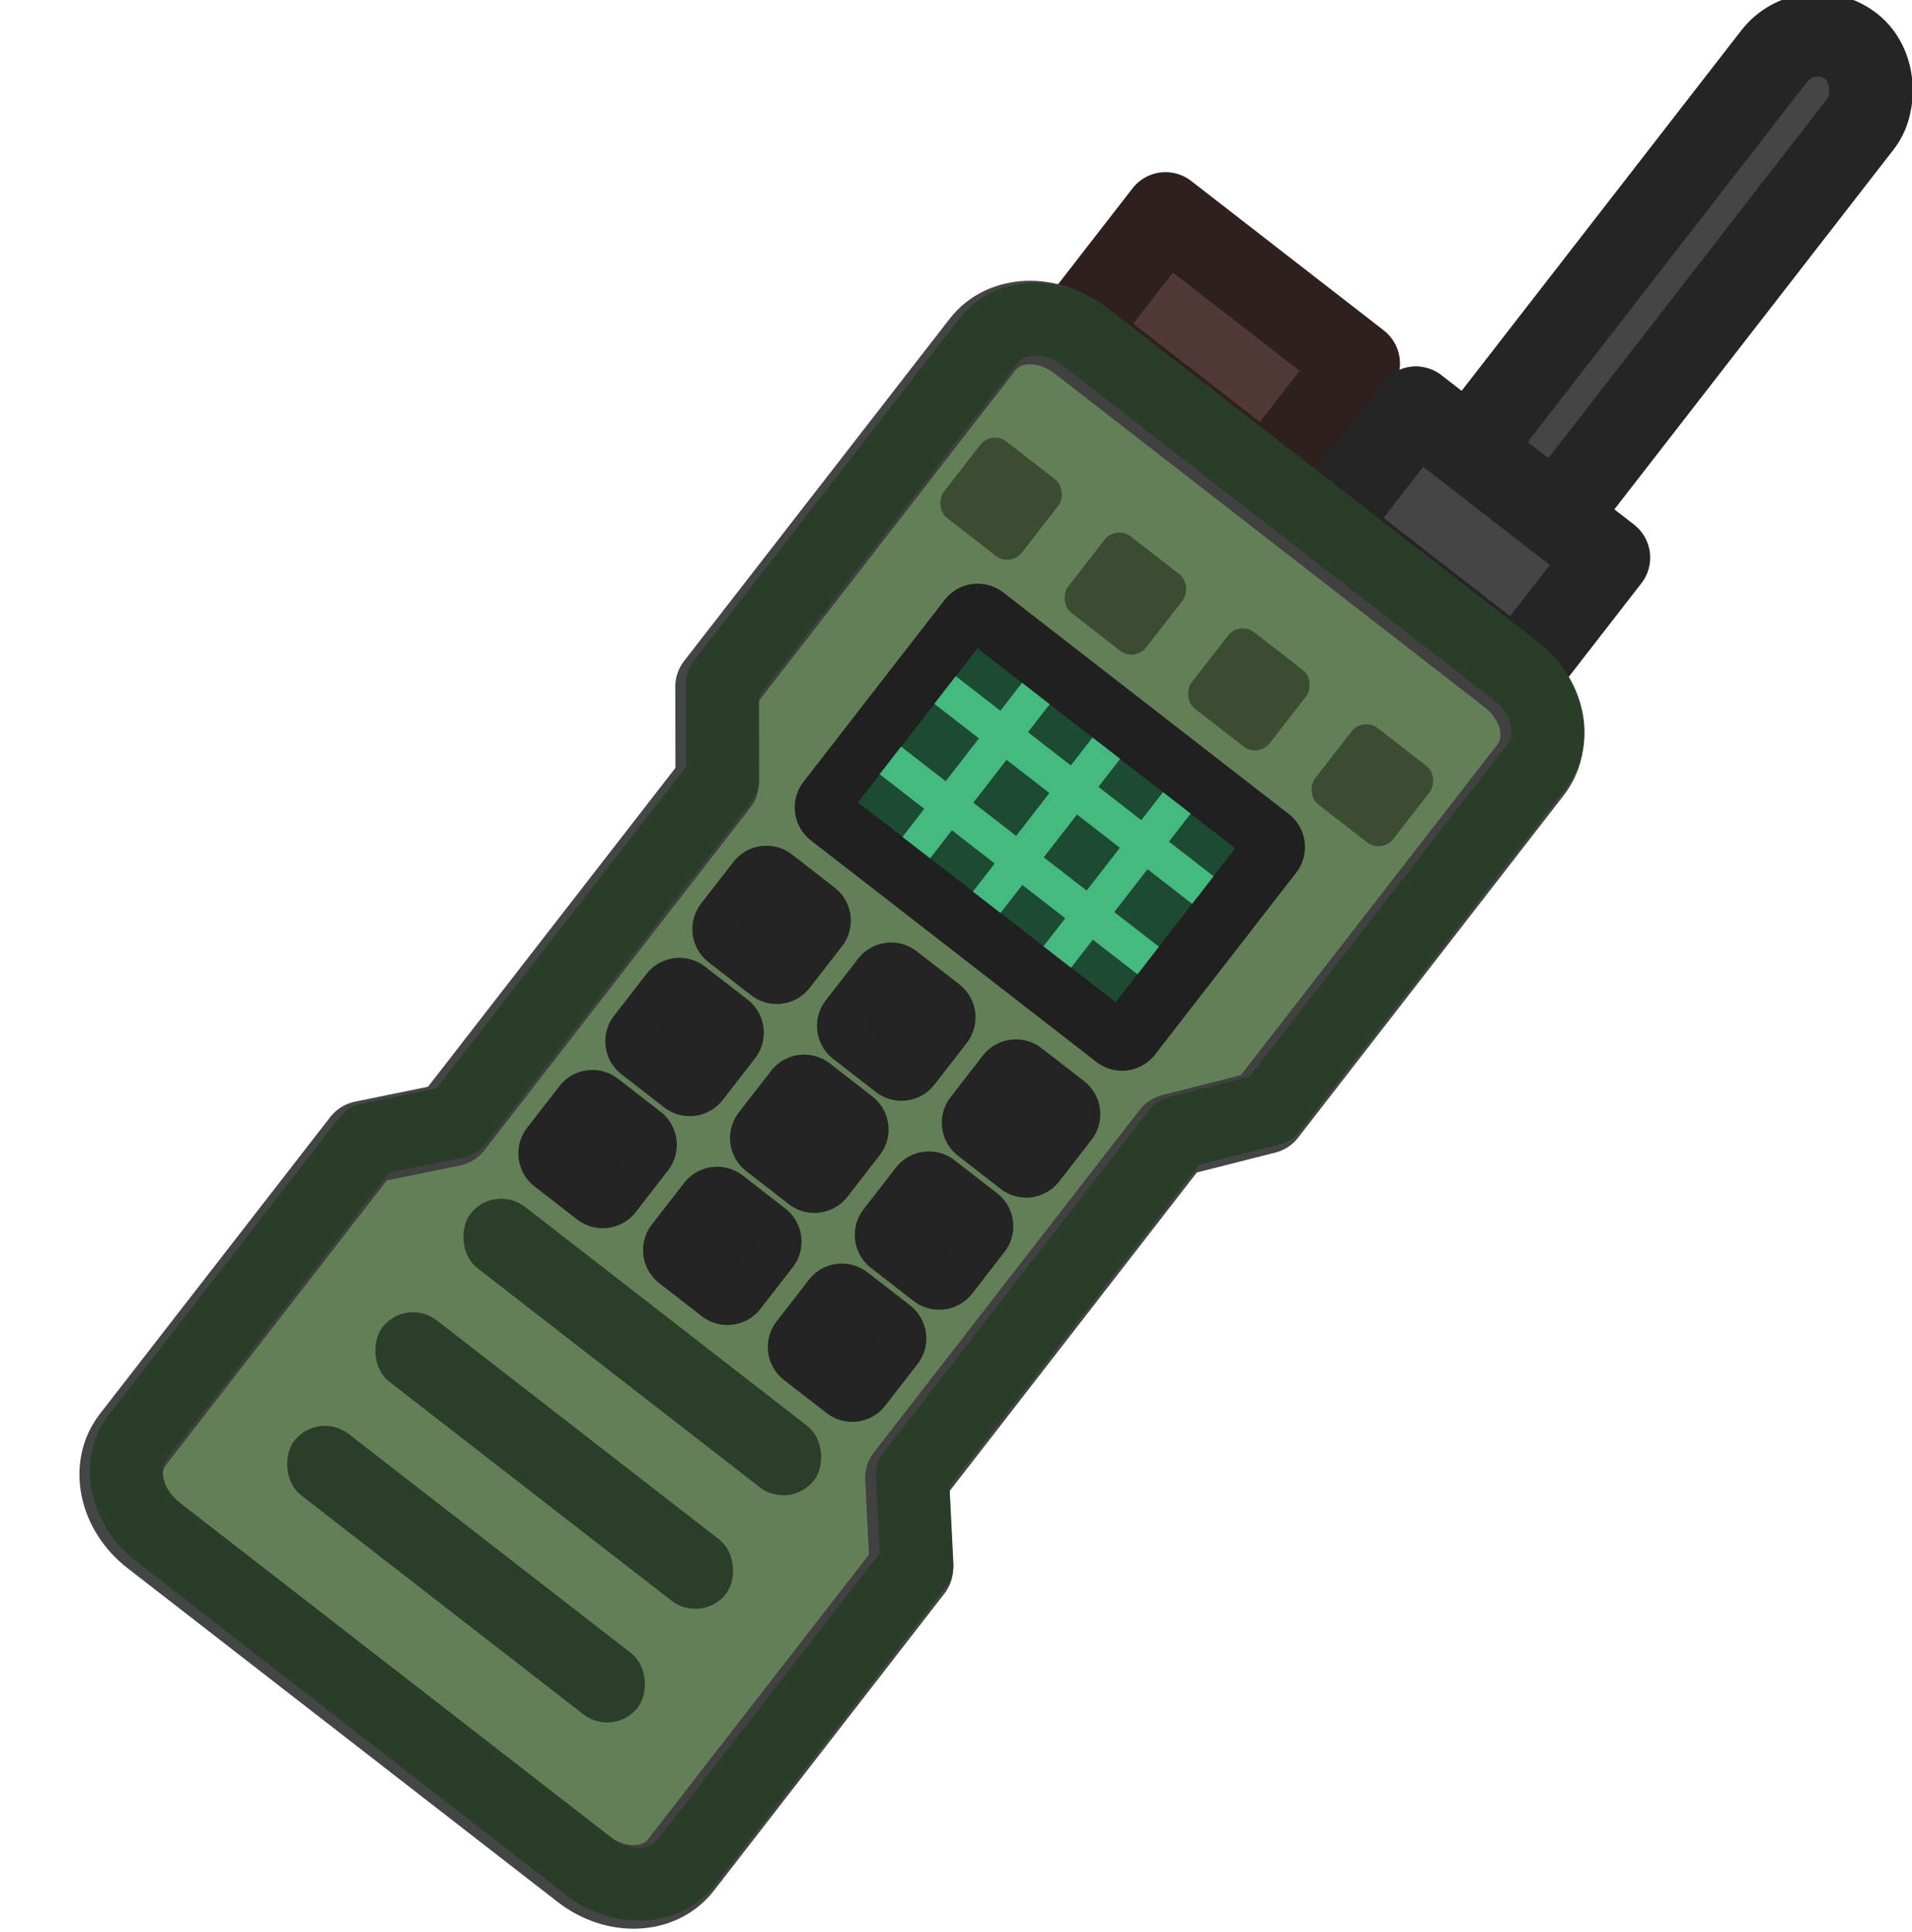 <svg xmlns="http://www.w3.org/2000/svg" xml:space="preserve" id="svg1" width="96.845" height="97.836" version="1.1" viewBox="0 0 25.624 25.886"><defs id="defs1"><style id="style2">.st2,.st3{opacity:.997;stroke-width:11.384;stroke-linecap:round;stroke-linejoin:round;stroke-miterlimit:15.118;enable-background:new}.st2{fill:#656565;stroke:#3f4040;stroke-opacity:.972}.st3{fill:#09301c;stroke:#323232}</style></defs><g id="layer1" transform="translate(-144.574 92.578)"><g id="g189-8" transform="rotate(-52.189 191.023 -29.537)scale(1.302)"><rect id="rect171-7-5-1-7" width="1.13" height="6.124" x="-65.772" y="-174.401" ry="0.565" style="fill:#454545;fill-opacity:1;stroke:#252525;stroke-width:.86;stroke-linecap:round;stroke-linejoin:round;stroke-dasharray:none;stroke-opacity:1;paint-order:fill markers stroke" transform="rotate(90)"/><path id="rect170-0-3-3-1" d="M-69.726-168.712h2.51v1.526h-2.51z" style="fill:#523837;fill-opacity:1;stroke:#2e201f;stroke-width:.86;stroke-linecap:round;stroke-linejoin:round;stroke-dasharray:none;stroke-opacity:1;paint-order:fill markers stroke" transform="rotate(90)"/><path id="rect170-4-0-2-3-9" d="M-66.465-168.712h2.509v1.526h-2.51z" style="fill:#454545;fill-opacity:1;stroke:#252525;stroke-width:.86;stroke-linecap:round;stroke-linejoin:round;stroke-dasharray:none;stroke-opacity:1;paint-order:fill markers stroke" transform="rotate(90)"/><g id="rect830-8-0-1-6-3" style="opacity:.997;fill:#656565;stroke:#3f4040;stroke-width:1.259;stroke-linecap:round;stroke-linejoin:round;stroke-miterlimit:15.118;stroke-dasharray:none;stroke-opacity:.972" transform="rotate(90 68.808 -66.497)scale(.683)"><path id="path174-3-4-6-1" d="M96.168-241.337h8.207c.623 0 1.124.423 1.124.948v6.53l-.884 1.133v6.532l.885 1.03v5.667c0 .525-.502.948-1.125.948h-8.207c-.623 0-1.124-.423-1.124-.948v-5.667l.884-1.03v-6.532l-.884-1.134v-6.53c0-.524.501-.947 1.124-.947" style="color:#000;fill:#637f57;stroke-width:1.259;stroke-linecap:round;stroke-linejoin:round;stroke-miterlimit:15.118;stroke-dasharray:none"/></g><g id="g171-8-1-8-1" style="stroke-width:1.259;stroke-dasharray:none" transform="rotate(60 118.333 -65.65)scale(.683)"><path id="rect836-1-5-7-7-1-4" d="M97.486-231.924h.813v.794h-.813z" class="st2" style="opacity:.997;fill:#656565;stroke:#212121;stroke-width:1.259;stroke-linecap:round;stroke-linejoin:round;stroke-miterlimit:15.118;stroke-dasharray:none;stroke-opacity:.97" transform="rotate(30)"/><path id="rect836-1-5-1-8-6-1-9" d="M99.865-231.924h.813v.794h-.813z" class="st2" style="opacity:.997;fill:#656565;stroke:#212121;stroke-width:1.259;stroke-linecap:round;stroke-linejoin:round;stroke-miterlimit:15.118;stroke-dasharray:none;stroke-opacity:.97" transform="rotate(30)"/><path id="rect836-1-5-1-1-2-1-6-5" d="M102.245-231.924h.813v.794h-.813z" class="st2" style="opacity:.997;fill:#656565;stroke:#212121;stroke-width:1.259;stroke-linecap:round;stroke-linejoin:round;stroke-miterlimit:15.118;stroke-dasharray:none;stroke-opacity:.97" transform="rotate(30)"/><path id="rect836-1-5-5-8-4-7-9" d="M97.486-229.786h.813v.795h-.813z" class="st2" style="opacity:.997;fill:#656565;stroke:#212121;stroke-width:1.259;stroke-linecap:round;stroke-linejoin:round;stroke-miterlimit:15.118;stroke-dasharray:none;stroke-opacity:.97" transform="rotate(30)"/><path id="rect836-1-5-1-6-7-5-6-0" d="M99.865-229.786h.813v.795h-.813z" class="st2" style="opacity:.997;fill:#656565;stroke:#212121;stroke-width:1.259;stroke-linecap:round;stroke-linejoin:round;stroke-miterlimit:15.118;stroke-dasharray:none;stroke-opacity:.97" transform="rotate(30)"/><path id="rect836-1-5-1-1-0-6-2-1-9" d="M102.245-229.786h.813v.795h-.813z" class="st2" style="opacity:.997;fill:#656565;stroke:#212121;stroke-width:1.259;stroke-linecap:round;stroke-linejoin:round;stroke-miterlimit:15.118;stroke-dasharray:none;stroke-opacity:.97" transform="rotate(30)"/><path id="rect836-1-5-2-5-7-0-3" d="M97.486-227.647h.813v.794h-.813z" class="st2" style="opacity:.997;fill:#656565;stroke:#212121;stroke-width:1.259;stroke-linecap:round;stroke-linejoin:round;stroke-miterlimit:15.118;stroke-dasharray:none;stroke-opacity:.97" transform="rotate(30)"/><path id="rect836-1-5-1-3-4-5-2-4" d="M99.865-227.647h.813v.794h-.813z" class="st2" style="opacity:.997;fill:#656565;stroke:#212121;stroke-width:1.259;stroke-linecap:round;stroke-linejoin:round;stroke-miterlimit:15.118;stroke-dasharray:none;stroke-opacity:.97" transform="rotate(30)"/><path id="rect836-1-5-1-1-07-6-0-7-0" d="M102.245-227.647h.813v.794h-.813z" class="st2" style="opacity:.997;fill:#656565;stroke:#212121;stroke-width:1.259;stroke-linecap:round;stroke-linejoin:round;stroke-miterlimit:15.118;stroke-dasharray:none;stroke-opacity:.97" transform="rotate(30)"/></g><path id="rect957-8-2-76-1-7" d="M-68.657-164.18h3.72v2.37h-3.72z" class="st3" style="opacity:.997;fill:#5e8f76;fill-opacity:1;stroke:#202020;stroke-width:.86;stroke-linecap:round;stroke-linejoin:round;stroke-miterlimit:15.118;stroke-dasharray:none;stroke-opacity:1" transform="rotate(90)"/><g id="g5-1-4-5" style="stroke-width:1.259;stroke-dasharray:none" transform="rotate(120 148.625 -25.061)scale(.683)"><rect id="rect172-7-8-3-7" width="6.553" height="1.169" x="142.365" y="65.356" ry="0.585" style="fill:#2b3e2a;fill-opacity:1;stroke:none;stroke-width:1.259;stroke-linecap:round;stroke-linejoin:round;stroke-dasharray:none;stroke-opacity:.97;paint-order:fill markers stroke" transform="rotate(-30)"/><rect id="rect172-7-8-7-0-5" width="6.553" height="1.169" x="142.365" y="67.522" ry="0.585" style="fill:#2b3e2a;fill-opacity:1;stroke:none;stroke-width:1.259;stroke-linecap:round;stroke-linejoin:round;stroke-dasharray:none;stroke-opacity:.97;paint-order:fill markers stroke" transform="rotate(-30)"/><rect id="rect172-7-8-1-5-0" width="6.553" height="1.169" x="142.365" y="69.689" ry="0.585" style="fill:#2b3e2a;fill-opacity:1;stroke:none;stroke-width:1.259;stroke-linecap:round;stroke-linejoin:round;stroke-dasharray:none;stroke-opacity:.97;paint-order:fill markers stroke" transform="rotate(-30)"/></g><path id="path175-5-0-4-6" d="M167.581-69.598c0-.596-.425-1.144-1.023-1.144h-4.461a.38.38 0 0 0-.231.079l-.673.526H157l-.6-.514a.38.38 0 0 0-.243-.091h-3.873c-.598 0-1.024.548-1.024 1.144v5.607c0 .596.426 1.144 1.024 1.144h3.873a.38.38 0 0 0 .244-.09l.599-.515h4.194l.673.526a.38.38 0 0 0 .23.079h4.462c.598 0 1.023-.548 1.023-1.144zm-.751 0v5.607c0 .256-.153.392-.272.392h-4.332l-.672-.524a.38.38 0 0 0-.231-.08h-4.463a.38.38 0 0 0-.245.09l-.598.515h-3.734c-.12 0-.271-.137-.271-.393v-5.607c0-.256.151-.393.27-.393h3.735l.598.514a.38.38 0 0 0 .245.09h4.463a.38.38 0 0 0 .23-.08l.673-.524h4.332c.12 0 .272.137.272.393" style="color:#000;opacity:.997;fill:#293d29;fill-opacity:.972;stroke-width:.86;stroke-linecap:round;stroke-linejoin:round;stroke-miterlimit:15.118;stroke-dasharray:none"/><g id="g6-4-0-4" style="fill:#3c4b34;fill-opacity:1;stroke-width:1.259;stroke-dasharray:none" transform="rotate(90 157.507 -8.7)scale(.683)"><rect id="rect836-1-5-27-1-5-1-7" width="1.491" height="1.458" x="141.188" y="-24.963" class="st2" ry="0.281" style="opacity:.997;fill:#3c4b34;fill-opacity:1;stroke:none;stroke-width:1.259;stroke-linecap:round;stroke-linejoin:round;stroke-miterlimit:15.118;stroke-dasharray:none;stroke-opacity:.97"/><rect id="rect836-1-5-27-3-4-6-3-8" width="1.491" height="1.458" x="148.256" y="-24.982" class="st2" ry="0.281" style="opacity:.997;fill:#3c4b34;fill-opacity:1;stroke:none;stroke-width:1.259;stroke-linecap:round;stroke-linejoin:round;stroke-miterlimit:15.118;stroke-dasharray:none;stroke-opacity:.97"/><rect id="rect836-1-5-27-3-9-5-9-8-4" width="1.491" height="1.458" x="143.544" y="-24.982" class="st2" ry="0.281" style="opacity:.997;fill:#3c4b34;fill-opacity:1;stroke:none;stroke-width:1.259;stroke-linecap:round;stroke-linejoin:round;stroke-miterlimit:15.118;stroke-dasharray:none;stroke-opacity:.97"/><rect id="rect836-1-5-27-3-9-3-0-0-3-0" width="1.491" height="1.458" x="145.9" y="-24.982" class="st2" ry="0.281" style="opacity:.997;fill:#3c4b34;fill-opacity:1;stroke:none;stroke-width:1.259;stroke-linecap:round;stroke-linejoin:round;stroke-miterlimit:15.118;stroke-dasharray:none;stroke-opacity:.97"/></g><g id="g4-1-4-0" style="stroke-width:.527;stroke-dasharray:none" transform="rotate(90 161.611 -12.356)scale(.683)"><path id="rect957-8-2-3-3-6" d="M154.131-21.844h5.446v3.468h-5.446z" class="st3" style="opacity:.997;fill:#1c4a33;fill-opacity:1;stroke:#202020;stroke-width:.527;stroke-linecap:round;stroke-linejoin:round;stroke-miterlimit:15.118;stroke-dasharray:none;stroke-opacity:1"/><g id="g1-5-2-2" style="stroke:#46b980;stroke-width:.527;stroke-dasharray:none;stroke-opacity:1" transform="translate(-57.212 127.177)"><g id="g2-27-1-4" style="fill:#2b3e2a;fill-opacity:1;stroke:#46b980;stroke-width:.527;stroke-dasharray:none;stroke-opacity:1" transform="translate(-.295)"><path id="path1-82-3-7" d="M213.016-146.026v-2.688" style="fill:#2b3e2a;fill-opacity:1;fill-rule:evenodd;stroke:#46b980;stroke-width:.527;stroke-linecap:square;stroke-linejoin:miter;stroke-miterlimit:20;stroke-dasharray:none;stroke-opacity:1"/><path id="path1-0-1-4" d="M214.36-146.026v-2.688" style="fill:#2b3e2a;fill-opacity:1;fill-rule:evenodd;stroke:#46b980;stroke-width:.527;stroke-linecap:square;stroke-linejoin:miter;stroke-miterlimit:20;stroke-dasharray:none;stroke-opacity:1"/><path id="path1-5-4-5-1" d="M215.705-146.026v-2.688" style="fill:#2b3e2a;fill-opacity:1;fill-rule:evenodd;stroke:#46b980;stroke-width:.527;stroke-linecap:square;stroke-linejoin:miter;stroke-miterlimit:20;stroke-dasharray:none;stroke-opacity:1"/></g><g id="g2-2-5-6-8" style="stroke:#46b980;stroke-width:.527;stroke-dasharray:none;stroke-opacity:1" transform="rotate(90 214.33 -147.167)"><g id="g3-9-5" style="fill:#2b3e2a;fill-opacity:1;stroke:#46b980;stroke-width:.527;stroke-dasharray:none;stroke-opacity:1" transform="translate(.521 1.939)"><path id="path1-07-4-8" d="M213.016-146.172v-5.342" style="fill:#2b3e2a;fill-opacity:1;fill-rule:evenodd;stroke:#46b980;stroke-width:.527;stroke-linecap:square;stroke-linejoin:miter;stroke-miterlimit:20;stroke-dasharray:none;stroke-opacity:1"/><path id="path1-0-8-7-9" d="M214.36-146.172v-5.342" style="fill:#2b3e2a;fill-opacity:1;fill-rule:evenodd;stroke:#46b980;stroke-width:.527;stroke-linecap:square;stroke-linejoin:miter;stroke-miterlimit:20;stroke-dasharray:none;stroke-opacity:1"/></g></g></g><path id="rect957-8-2-7-9-9" d="M154.131-21.844h5.446v3.468h-5.446z" class="st3" style="opacity:.997;fill:none;fill-opacity:1;stroke:#202020;stroke-width:.527;stroke-linecap:round;stroke-linejoin:round;stroke-miterlimit:15.118;stroke-dasharray:none;stroke-opacity:1"/></g></g><path id="rect1" d="M165.826-21.641h1.803v1.002h-1.803z" style="fill:none;stroke:none;stroke-width:.434;stroke-linecap:round;stroke-linejoin:round" transform="rotate(-22.737)"/></g></svg>